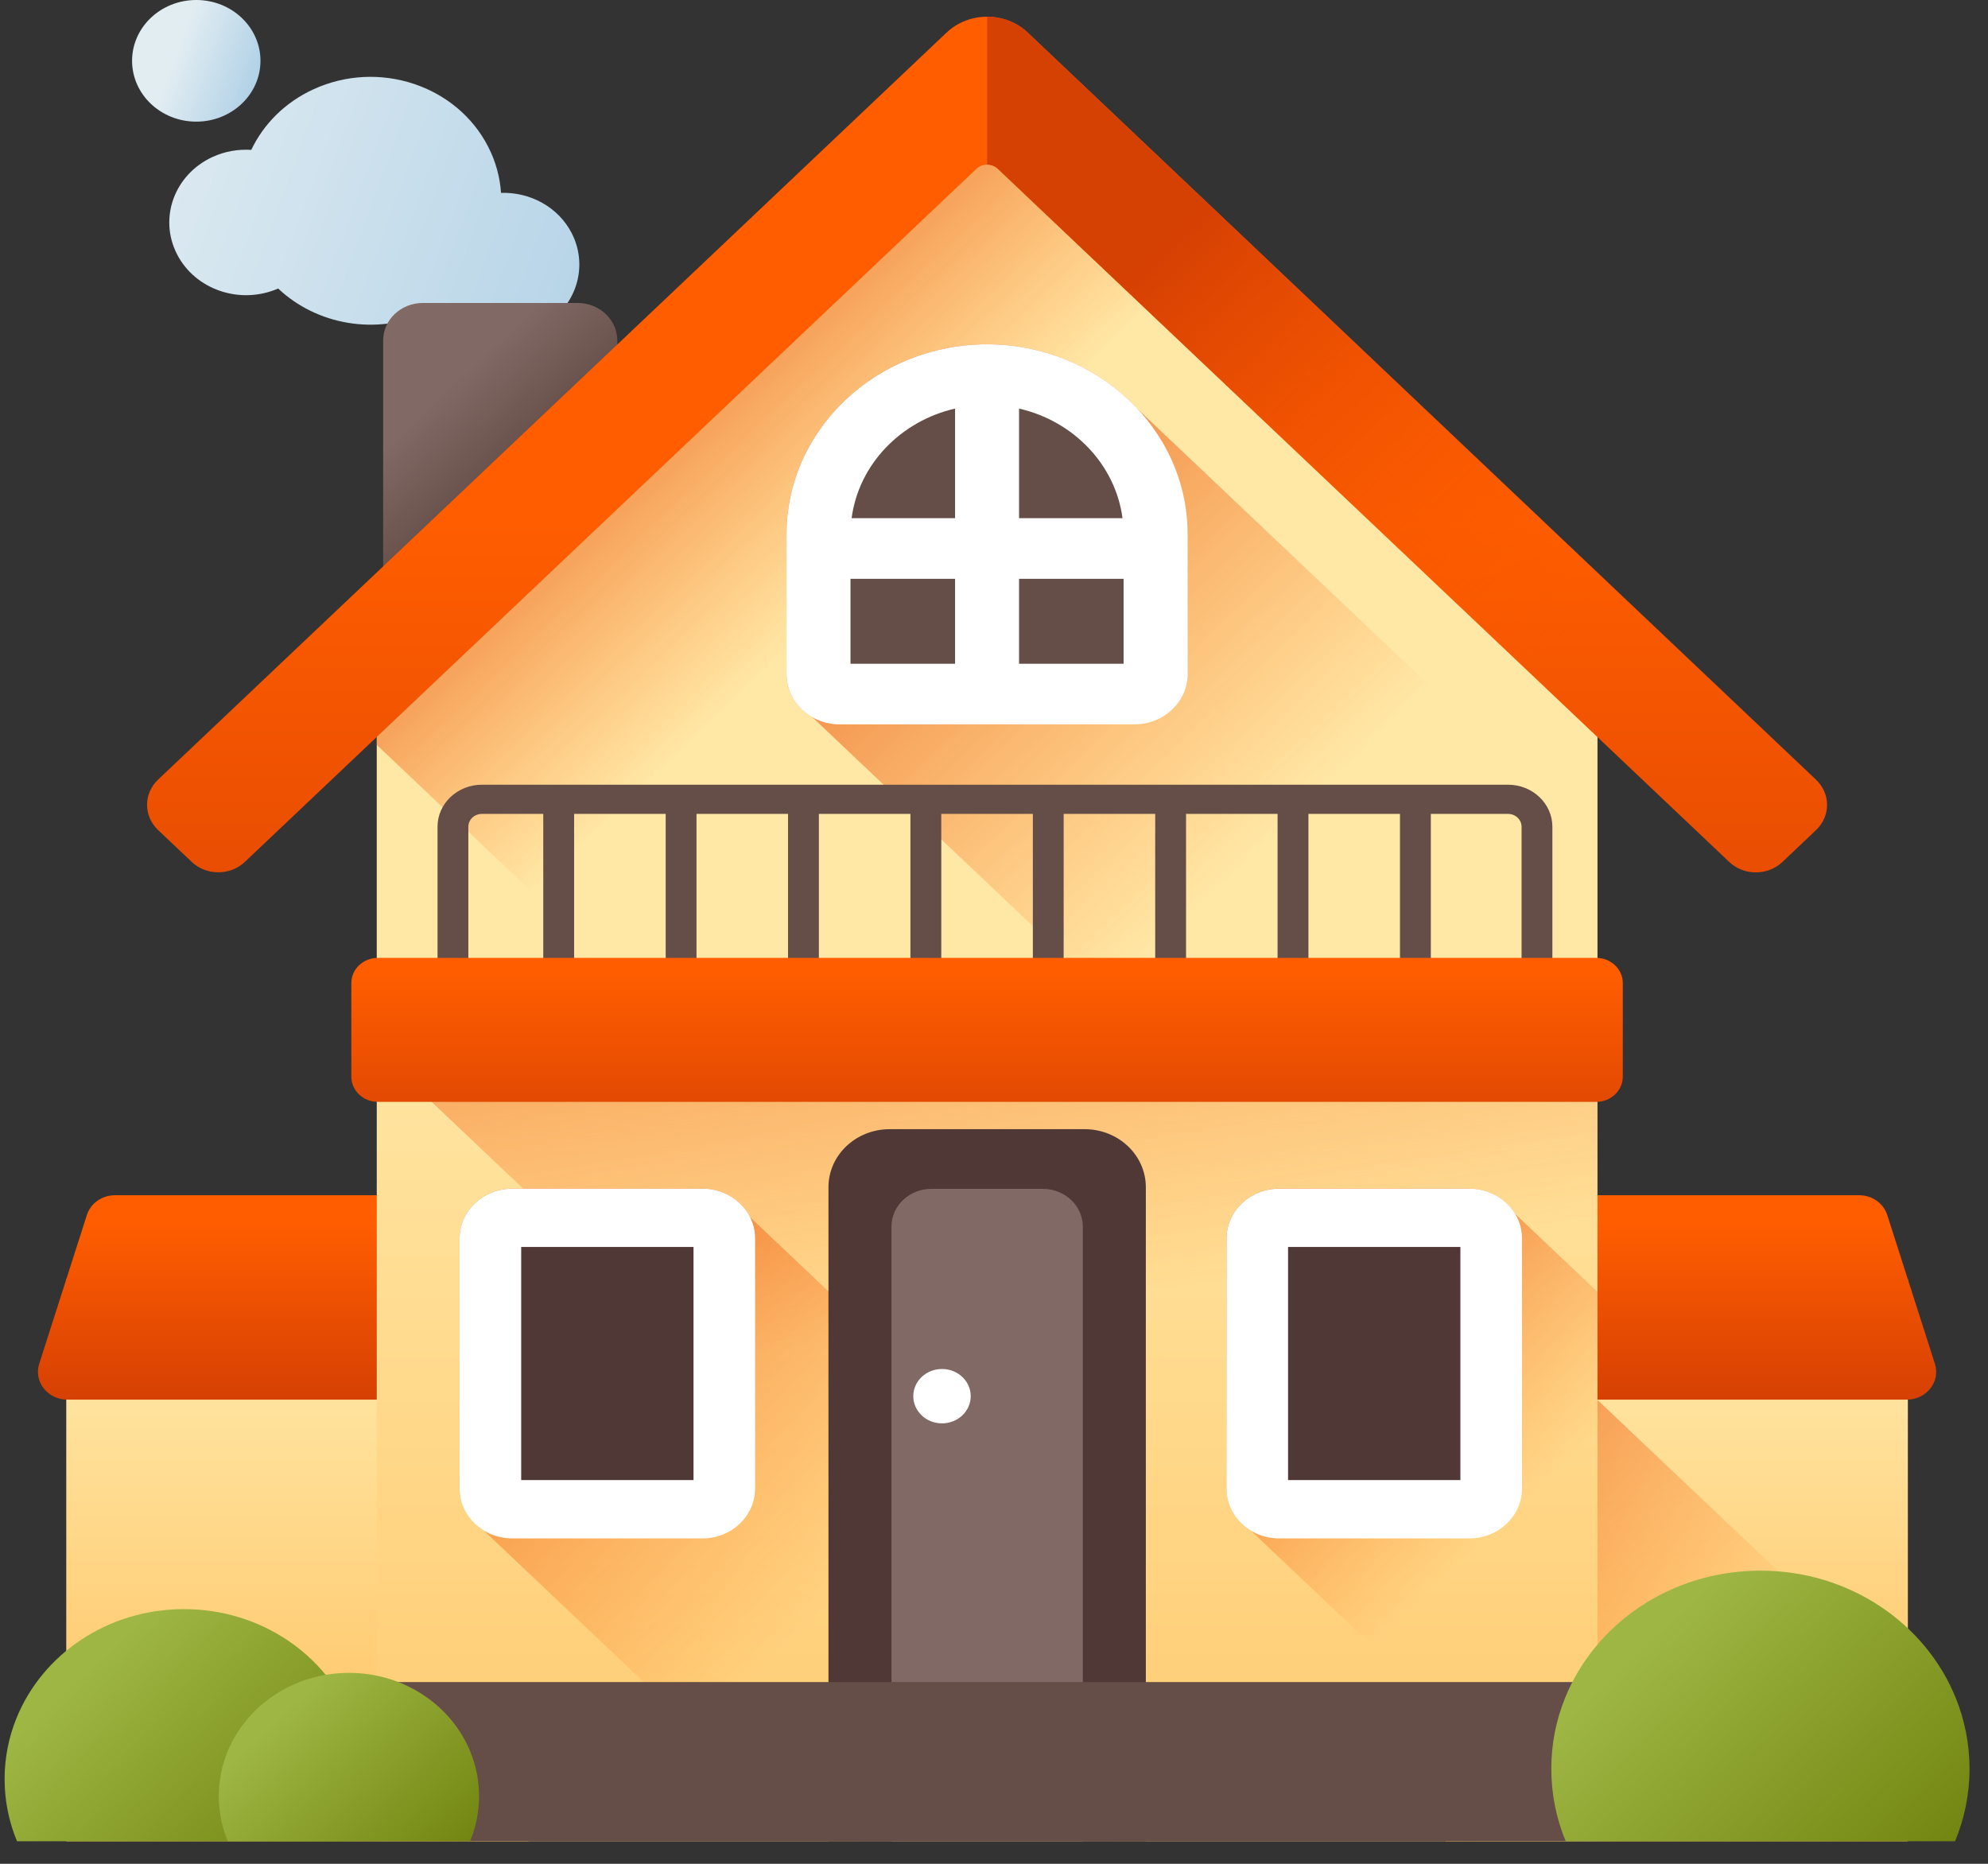 <svg width="48" height="45" viewBox="0 0 48 45" fill="none" xmlns="http://www.w3.org/2000/svg">
<rect x="0" y="0" width="48" height="45" fill="#333333" stroke="none"/>
<path d="M4.273 6.136C3.827 5.262 4.212 4.212 5.134 3.789C5.435 3.651 5.756 3.599 6.067 3.619C6.361 3.001 6.876 2.473 7.571 2.155C9.14 1.435 11.029 2.057 11.788 3.545C11.972 3.904 12.072 4.281 12.097 4.657C12.798 4.634 13.48 4.996 13.805 5.632C14.245 6.494 13.864 7.529 12.956 7.946C12.13 8.324 11.154 8.06 10.652 7.364C10.547 7.428 10.437 7.487 10.321 7.54C9.08 8.109 7.64 7.839 6.716 6.966C5.801 7.365 4.713 6.999 4.273 6.136Z" fill="url(#paint0_linear_2_483)"/>
<path d="M4.739 2.937C5.595 2.937 6.289 2.279 6.289 1.468C6.289 0.657 5.595 0 4.739 0C3.883 0 3.189 0.657 3.189 1.468C3.189 2.279 3.883 2.937 4.739 2.937Z" fill="url(#paint1_linear_2_483)"/>
<path d="M13.947 14.778H10.209C9.68 14.778 9.251 14.372 9.251 13.871V8.222C9.251 7.721 9.68 7.315 10.209 7.315H13.947C14.476 7.315 14.905 7.721 14.905 8.222V13.871C14.905 14.372 14.476 14.778 13.947 14.778Z" fill="url(#paint2_linear_2_483)"/>
<path d="M12.762 30.885H1.6V44.457H12.762V30.885Z" fill="url(#paint3_linear_2_483)"/>
<path d="M13.228 33.793H1.625C1.149 33.793 0.809 33.358 0.947 32.927L2.098 29.334C2.189 29.051 2.464 28.858 2.776 28.858H13.228V33.793H13.228Z" fill="url(#paint4_linear_2_483)"/>
<path d="M46.065 30.885H34.902V44.457H46.065V30.885Z" fill="url(#paint5_linear_2_483)"/>
<path d="M46.065 40.901L38.565 33.795H34.902V44.456H46.065V40.901Z" fill="url(#paint6_linear_2_483)"/>
<path d="M34.437 33.793H46.04C46.516 33.793 46.856 33.358 46.718 32.927L45.567 29.334C45.476 29.051 45.201 28.858 44.889 28.858H34.437V33.793Z" fill="url(#paint7_linear_2_483)"/>
<path d="M38.571 16.377V44.456H9.097V16.377L23.832 2.69L38.571 16.377Z" fill="url(#paint8_linear_2_483)"/>
<path d="M9.097 16.377V17.985L37.039 44.456H38.571V16.377L23.832 2.69L9.097 16.377Z" fill="url(#paint9_linear_2_483)"/>
<path d="M38.571 24.863V44.456H29.266L9.097 25.349V24.863H38.571Z" fill="url(#paint10_linear_2_483)"/>
<path d="M34.017 44.456H19.602L11.678 36.95C11.33 36.735 11.098 36.364 11.098 35.942V29.9C11.098 29.238 11.666 28.699 12.365 28.699H16.963C17.409 28.699 17.801 28.919 18.027 29.25L17.993 29.276L34.017 44.456Z" fill="url(#paint11_linear_2_483)"/>
<path d="M16.963 36.439H12.365C12.075 36.439 11.84 36.216 11.84 35.941V29.901C11.84 29.626 12.075 29.403 12.365 29.403H16.963C17.253 29.403 17.488 29.626 17.488 29.901V35.941C17.488 36.216 17.253 36.439 16.963 36.439Z" fill="#503837"/>
<path d="M16.963 37.143H12.365C11.666 37.143 11.097 36.604 11.097 35.942V29.901C11.097 29.238 11.666 28.7 12.365 28.7H16.963C17.662 28.7 18.231 29.238 18.231 29.901V35.942C18.231 36.604 17.662 37.143 16.963 37.143ZM12.584 35.735H16.745V30.107H12.584V35.735Z" fill="white"/>
<path d="M38.572 31.191V44.456H38.12L30.196 36.95C29.846 36.735 29.614 36.364 29.614 35.942V29.9C29.614 29.238 30.183 28.699 30.883 28.699H35.479C35.925 28.699 36.318 28.919 36.544 29.25L36.562 29.263L36.55 29.276L38.572 31.191Z" fill="url(#paint12_linear_2_483)"/>
<path d="M35.48 36.439H30.882C30.592 36.439 30.357 36.216 30.357 35.941V29.901C30.357 29.626 30.592 29.403 30.882 29.403H35.48C35.77 29.403 36.005 29.626 36.005 29.901V35.941C36.005 36.216 35.77 36.439 35.48 36.439Z" fill="#503837"/>
<path d="M35.48 37.143H30.882C30.183 37.143 29.614 36.604 29.614 35.942V29.901C29.614 29.238 30.183 28.7 30.882 28.7H35.48C36.179 28.7 36.748 29.238 36.748 29.901V35.942C36.748 36.604 36.179 37.143 35.48 37.143ZM31.1 35.735H35.261V30.107H31.1V35.735Z" fill="white"/>
<path d="M20.763 44.456V29.202C20.763 28.529 21.339 27.984 22.049 27.984H25.62C26.33 27.984 26.906 28.529 26.906 29.202V44.456H20.763Z" fill="#816965"/>
<path d="M27.666 44.456H26.145V29.617C26.145 29.115 25.712 28.704 25.181 28.704H22.487C21.955 28.704 21.524 29.113 21.524 29.617V44.456H20.003V28.664C20.003 27.89 20.665 27.263 21.482 27.263H26.187C27.004 27.263 27.666 27.89 27.666 28.664V44.456H27.666V44.456Z" fill="#503837"/>
<path d="M22.745 34.366C23.128 34.366 23.438 34.072 23.438 33.709C23.438 33.347 23.128 33.053 22.745 33.053C22.362 33.053 22.051 33.347 22.051 33.709C22.051 34.072 22.362 34.366 22.745 34.366Z" fill="white"/>
<path d="M38.572 40.612H9.096V44.456H38.572V40.612Z" fill="#654E48"/>
<path d="M8.774 42.954C8.774 43.484 8.668 43.991 8.474 44.456H0.411C0.217 43.991 0.111 43.484 0.111 42.954C0.111 42.437 0.212 41.943 0.396 41.488C1.018 39.945 2.595 38.851 4.442 38.851C6.29 38.851 7.867 39.945 8.489 41.488C8.673 41.944 8.774 42.437 8.774 42.954Z" fill="url(#paint13_linear_2_483)"/>
<path d="M11.567 43.367C11.567 43.751 11.49 44.118 11.35 44.456H5.5C5.36 44.119 5.283 43.751 5.283 43.367C5.283 42.992 5.356 42.633 5.489 42.303C5.941 41.184 7.085 40.39 8.425 40.39C9.765 40.39 10.909 41.184 11.36 42.303C11.494 42.633 11.567 42.992 11.567 43.367Z" fill="url(#paint14_linear_2_483)"/>
<path d="M47.554 42.705C47.554 43.324 47.43 43.914 47.205 44.456H37.805C37.579 43.914 37.456 43.324 37.456 42.705C37.456 42.103 37.573 41.527 37.788 40.997C38.513 39.198 40.352 37.922 42.505 37.922C44.658 37.922 46.496 39.198 47.222 40.997C47.436 41.527 47.554 42.103 47.554 42.705Z" fill="url(#paint15_linear_2_483)"/>
<path d="M38.571 20.394V35.276L19.612 17.314C19.24 17.101 18.989 16.716 18.989 16.276V12.901C18.989 10.372 21.163 8.314 23.832 8.314C25.278 8.314 26.578 8.919 27.466 9.873L38.571 20.394Z" fill="url(#paint16_linear_2_483)"/>
<path d="M36.411 18.946H11.636C11.045 18.946 10.564 19.401 10.564 19.961V24.467H11.308V19.961C11.308 19.79 11.455 19.651 11.636 19.651H13.117V24.467H13.862V19.651H16.073V24.467H16.817V19.651H19.027V24.467H19.772V19.651H21.982V24.467H22.727V19.651H24.938V24.467H25.682V19.651H27.892V24.467H28.637V19.651H30.847V24.467H31.592V19.651H33.802V24.467H34.547V19.651H36.411C36.591 19.651 36.738 19.79 36.738 19.961V24.467H37.482V19.961C37.482 19.401 37.002 18.946 36.411 18.946Z" fill="#654E48"/>
<path d="M39.182 23.735V25.996C39.182 26.332 38.895 26.604 38.54 26.604H9.125C8.77 26.604 8.483 26.332 8.483 25.996V23.735C8.483 23.399 8.77 23.127 9.125 23.127H38.54C38.895 23.127 39.182 23.399 39.182 23.735Z" fill="url(#paint17_linear_2_483)"/>
<path d="M43.848 18.825L24.817 0.789C24.274 0.275 23.395 0.275 22.852 0.789L3.817 18.823C3.462 19.16 3.462 19.705 3.817 20.041L4.628 20.809C4.983 21.145 5.558 21.145 5.913 20.809L23.576 4.076C23.719 3.941 23.95 3.941 24.093 4.076L41.752 20.811C42.106 21.147 42.682 21.147 43.037 20.811L43.848 20.042C44.203 19.706 44.203 19.161 43.848 18.825Z" fill="url(#paint18_linear_2_483)"/>
<path d="M24.817 0.789C24.546 0.532 24.19 0.404 23.835 0.404V3.975C23.928 3.975 24.022 4.008 24.093 4.076L41.752 20.811C42.107 21.147 42.682 21.147 43.037 20.811L43.848 20.042C44.203 19.706 44.203 19.161 43.848 18.825L24.817 0.789Z" fill="url(#paint19_linear_2_483)"/>
<path d="M27.394 16.757H20.271C19.99 16.757 19.763 16.541 19.763 16.275V12.901C19.763 10.772 21.585 9.046 23.832 9.046C26.08 9.046 27.902 10.772 27.902 12.901V16.275C27.902 16.541 27.674 16.757 27.394 16.757Z" fill="#654E48"/>
<path d="M23.832 8.314C21.162 8.314 18.99 10.372 18.99 12.901V16.275C18.99 16.944 19.565 17.489 20.271 17.489H27.394C28.1 17.489 28.675 16.944 28.675 16.275V12.901C28.675 10.372 26.503 8.314 23.832 8.314ZM27.103 12.511H24.605V9.865C25.921 10.166 26.931 11.216 27.103 12.511ZM23.06 9.865V12.511H20.562C20.733 11.216 21.744 10.166 23.06 9.865ZM20.535 13.975H23.06V16.025H20.535V13.975V13.975ZM24.605 16.025V13.975H27.129V16.025H24.605Z" fill="white"/>
<defs>
<linearGradient id="paint0_linear_2_483" x1="2.48" y1="2.82" x2="20.51" y2="9.441" gradientUnits="userSpaceOnUse">
<stop stop-color="#E2EDF2"/>
<stop offset="1" stop-color="#9FC7E2"/>
</linearGradient>
<linearGradient id="paint1_linear_2_483" x1="4.236" y1="1.304" x2="6.891" y2="2.279" gradientUnits="userSpaceOnUse">
<stop stop-color="#E2EDF2"/>
<stop offset="1" stop-color="#9FC7E2"/>
</linearGradient>
<linearGradient id="paint2_linear_2_483" x1="10.563" y1="9.613" x2="12.337" y2="11.485" gradientUnits="userSpaceOnUse">
<stop stop-color="#816965"/>
<stop offset="1" stop-color="#654E48"/>
</linearGradient>
<linearGradient id="paint3_linear_2_483" x1="7.181" y1="32.605" x2="7.181" y2="44.657" gradientUnits="userSpaceOnUse">
<stop stop-color="#FFE7A5"/>
<stop offset="0.966" stop-color="#FFBF5C"/>
</linearGradient>
<linearGradient id="paint4_linear_2_483" x1="7.072" y1="29.483" x2="7.072" y2="33.867" gradientUnits="userSpaceOnUse">
<stop stop-color="#FF5D00"/>
<stop offset="1" stop-color="#D54003"/>
</linearGradient>
<linearGradient id="paint5_linear_2_483" x1="40.483" y1="32.605" x2="40.483" y2="44.657" gradientUnits="userSpaceOnUse">
<stop stop-color="#FFE7A5"/>
<stop offset="0.966" stop-color="#FFBF5C"/>
</linearGradient>
<linearGradient id="paint6_linear_2_483" x1="40.222" y1="42.072" x2="29.208" y2="31.711" gradientUnits="userSpaceOnUse">
<stop stop-color="#FF5D00" stop-opacity="0"/>
<stop offset="1" stop-color="#D54003"/>
</linearGradient>
<linearGradient id="paint7_linear_2_483" x1="40.592" y1="29.483" x2="40.592" y2="33.867" gradientUnits="userSpaceOnUse">
<stop stop-color="#FF5D00"/>
<stop offset="1" stop-color="#D54003"/>
</linearGradient>
<linearGradient id="paint8_linear_2_483" x1="23.834" y1="23.863" x2="23.834" y2="53.429" gradientUnits="userSpaceOnUse">
<stop stop-color="#FFE7A5"/>
<stop offset="0.966" stop-color="#FFBF5C"/>
<stop offset="1" stop-color="#DB9E36"/>
</linearGradient>
<linearGradient id="paint9_linear_2_483" x1="20.648" y1="14.164" x2="12.577" y2="5.645" gradientUnits="userSpaceOnUse">
<stop stop-color="#FF5D00" stop-opacity="0"/>
<stop offset="1" stop-color="#D54003"/>
</linearGradient>
<linearGradient id="paint10_linear_2_483" x1="24.943" y1="31.631" x2="21.939" y2="11.948" gradientUnits="userSpaceOnUse">
<stop stop-color="#FF5D00" stop-opacity="0"/>
<stop offset="1" stop-color="#D54003"/>
</linearGradient>
<linearGradient id="paint11_linear_2_483" x1="20.406" y1="38.361" x2="7.827" y2="25.084" gradientUnits="userSpaceOnUse">
<stop stop-color="#FF5D00" stop-opacity="0"/>
<stop offset="1" stop-color="#D54003"/>
</linearGradient>
<linearGradient id="paint12_linear_2_483" x1="36.738" y1="36.292" x2="28.684" y2="27.791" gradientUnits="userSpaceOnUse">
<stop stop-color="#FF5D00" stop-opacity="0"/>
<stop offset="1" stop-color="#D54003"/>
</linearGradient>
<linearGradient id="paint13_linear_2_483" x1="2" y1="40.4" x2="7.056" y2="45.736" gradientUnits="userSpaceOnUse">
<stop stop-color="#9EB644"/>
<stop offset="1" stop-color="#738611"/>
</linearGradient>
<linearGradient id="paint14_linear_2_483" x1="6.653" y1="41.513" x2="10.32" y2="45.385" gradientUnits="userSpaceOnUse">
<stop stop-color="#9EB644"/>
<stop offset="1" stop-color="#738611"/>
</linearGradient>
<linearGradient id="paint15_linear_2_483" x1="39.657" y1="39.727" x2="45.55" y2="45.949" gradientUnits="userSpaceOnUse">
<stop stop-color="#9EB644"/>
<stop offset="1" stop-color="#738611"/>
</linearGradient>
<linearGradient id="paint16_linear_2_483" x1="30.604" y1="20.307" x2="17.709" y2="6.696" gradientUnits="userSpaceOnUse">
<stop stop-color="#FF5D00" stop-opacity="0"/>
<stop offset="1" stop-color="#D54003"/>
</linearGradient>
<linearGradient id="paint17_linear_2_483" x1="23.832" y1="23.498" x2="23.832" y2="28.11" gradientUnits="userSpaceOnUse">
<stop stop-color="#FF5D00"/>
<stop offset="1" stop-color="#D54003"/>
</linearGradient>
<linearGradient id="paint18_linear_2_483" x1="23.832" y1="12.603" x2="23.832" y2="28.263" gradientUnits="userSpaceOnUse">
<stop stop-color="#FF5D00"/>
<stop offset="1" stop-color="#D54003"/>
</linearGradient>
<linearGradient id="paint19_linear_2_483" x1="38.049" y1="15.384" x2="28.598" y2="5.408" gradientUnits="userSpaceOnUse">
<stop stop-color="#FF5D00" stop-opacity="0"/>
<stop offset="1" stop-color="#D54003"/>
</linearGradient>
</defs>
</svg>
